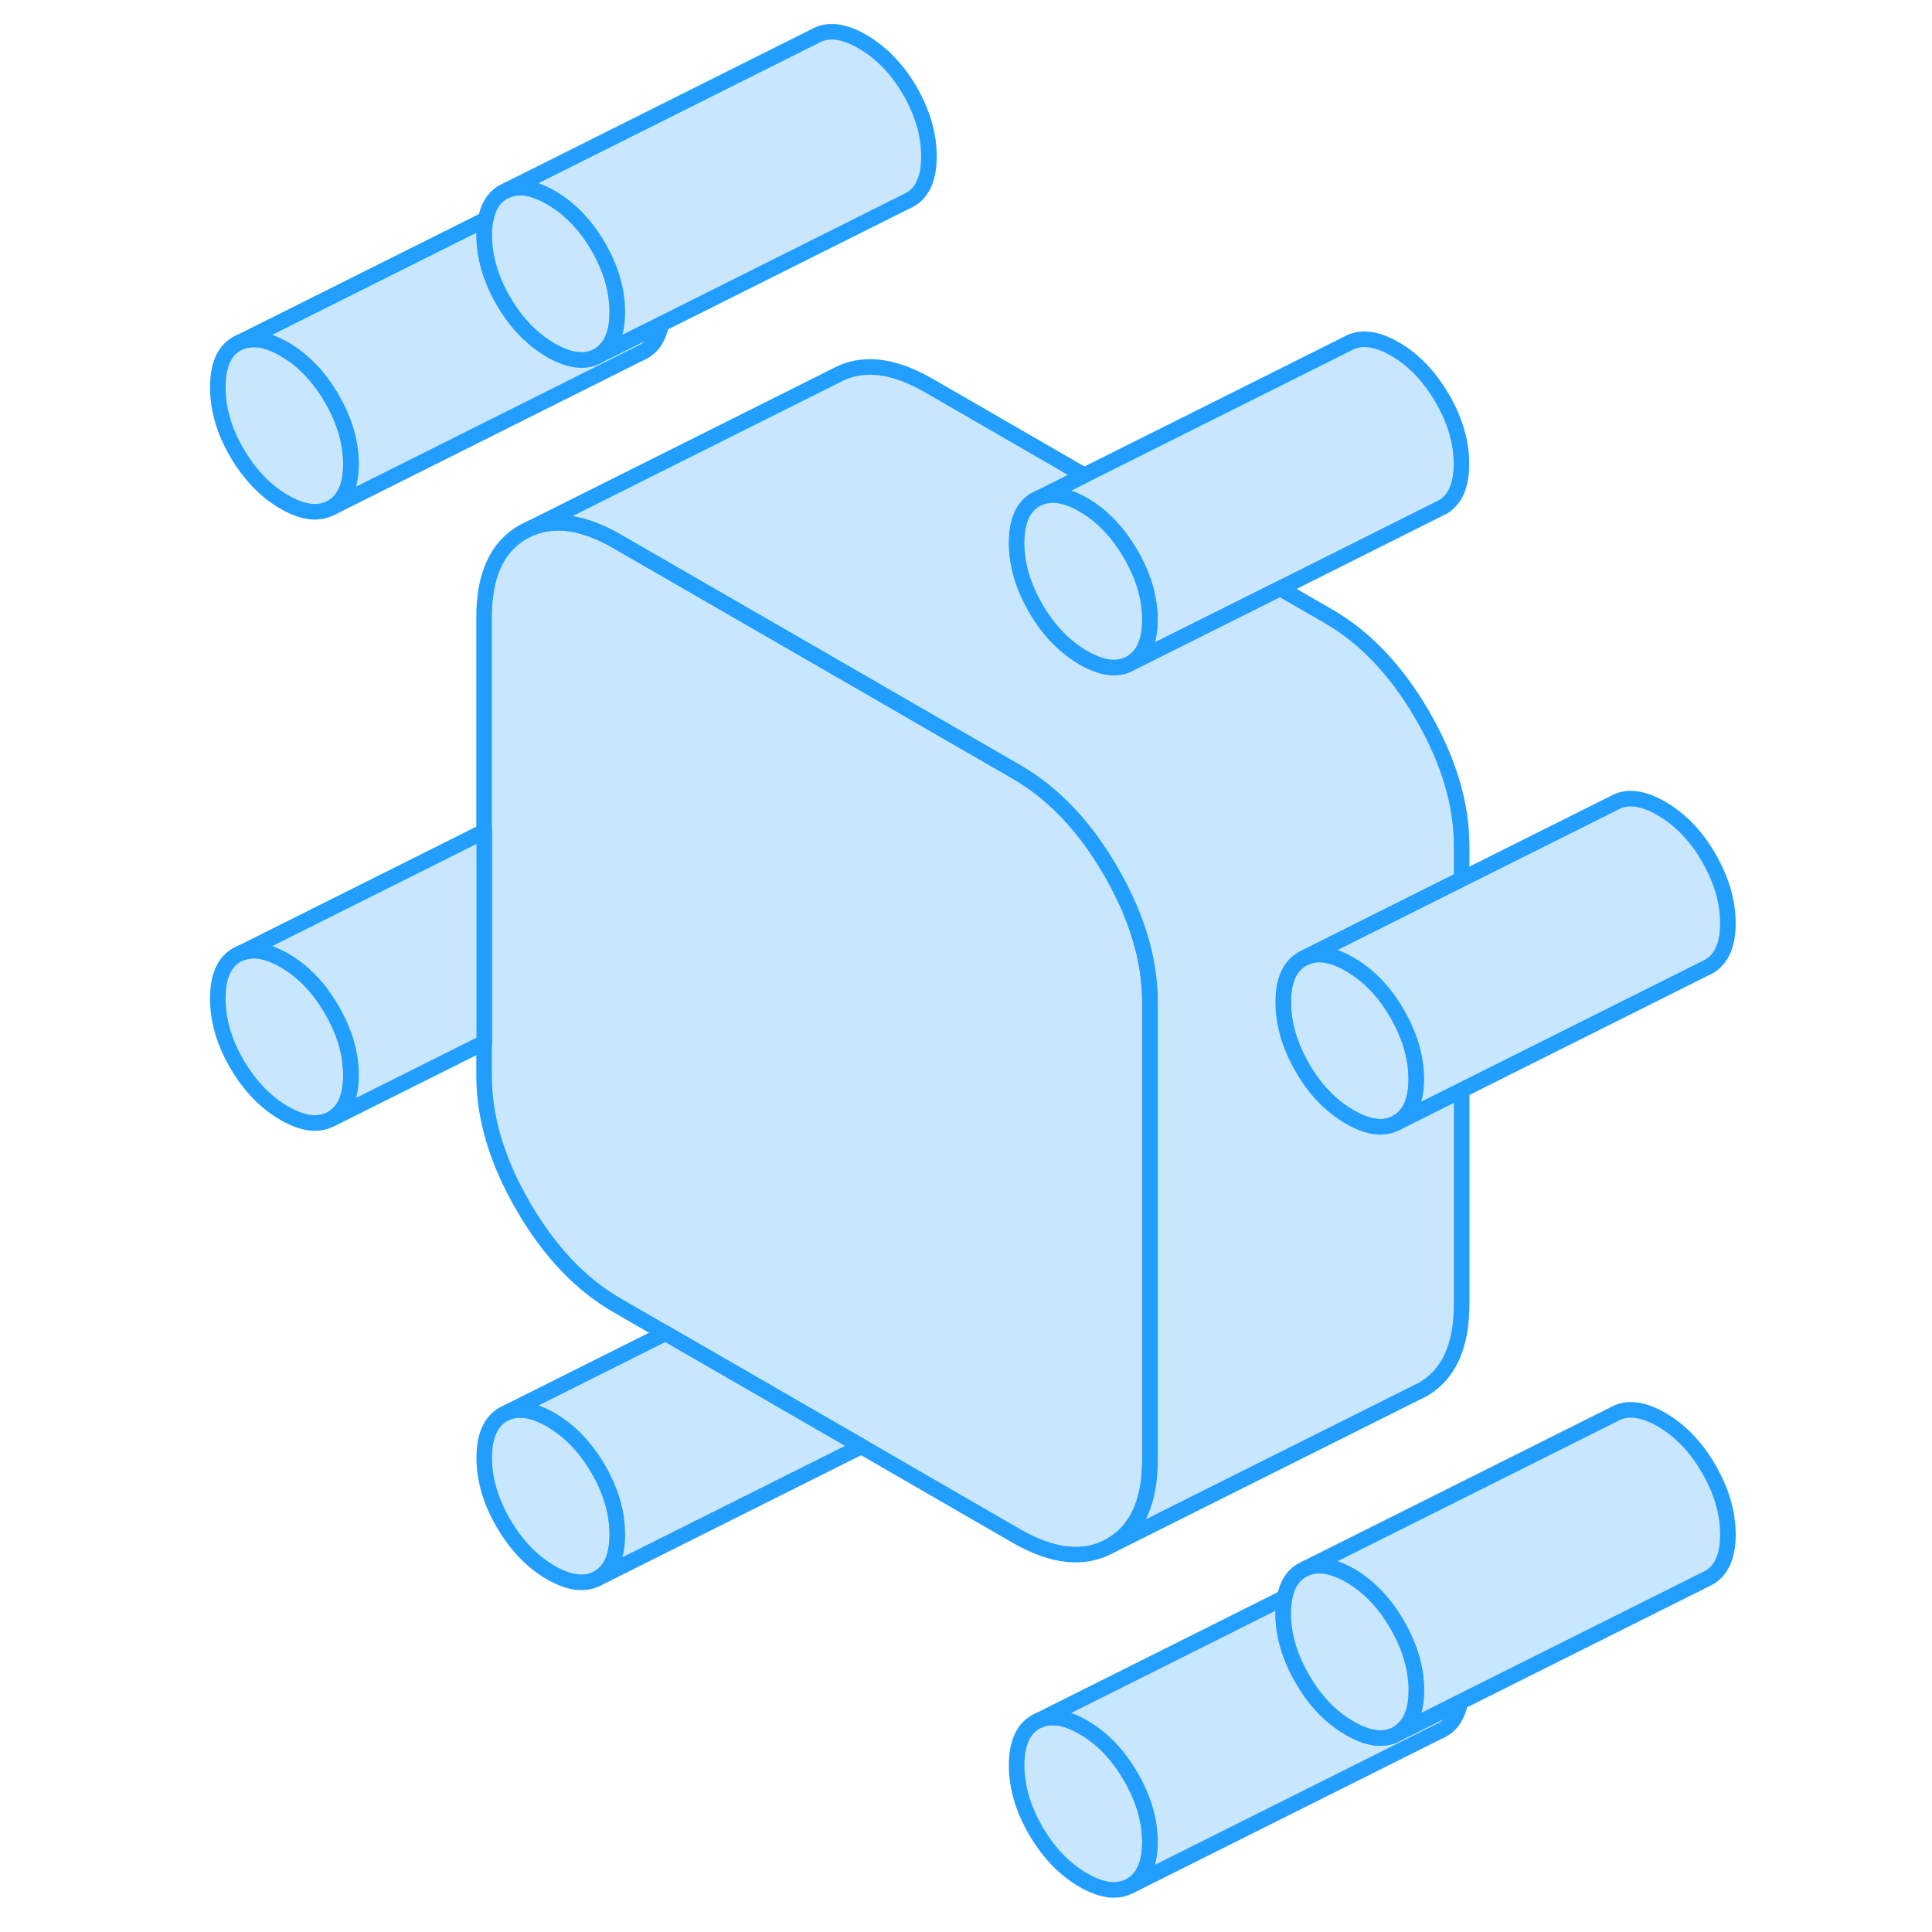 <svg width="48" height="48" viewBox="0 0 102 124" fill="#c8e7ff" xmlns="http://www.w3.org/2000/svg" stroke-width="1px" stroke-linecap="round" stroke-linejoin="round"><path d="M62.8 118.23C62.8 119.62 62.39 120.55 61.57 121.02C60.75 121.48 59.74 121.37 58.53 120.67C57.32 119.97 56.3 118.91 55.48 117.5C54.66 116.09 54.25 114.69 54.25 113.3C54.25 111.91 54.66 110.98 55.48 110.51L55.73 110.39C56.51 110.07 57.44 110.23 58.53 110.86C59.74 111.56 60.75 112.61 61.57 114.03C62.39 115.44 62.8 116.84 62.8 118.23Z" stroke="#229EFF" stroke-linejoin="round"/><path d="M28.62 98.49C28.62 99.88 28.22 100.81 27.4 101.28C26.58 101.74 25.56 101.63 24.35 100.93C23.14 100.23 22.13 99.17 21.31 97.76C20.49 96.35 20.08 94.95 20.08 93.56C20.08 92.17 20.49 91.24 21.31 90.77L21.56 90.65C22.33 90.34 23.26 90.49 24.35 91.12C25.56 91.82 26.58 92.88 27.4 94.29C28.22 95.7 28.62 97.1 28.62 98.49Z" stroke="#229EFF" stroke-linejoin="round"/><path d="M11.521 69.01C11.521 70.4 11.111 71.33 10.29 71.8C9.471 72.26 8.46 72.15 7.25 71.45C6.04 70.75 5.02 69.69 4.2 68.28C3.38 66.87 2.98 65.47 2.98 64.08C2.98 62.69 3.38 61.76 4.2 61.29L4.45 61.17C5.23 60.86 6.16 61.01 7.25 61.64C8.46 62.34 9.471 63.39 10.29 64.81C11.111 66.22 11.521 67.62 11.521 69.01Z" stroke="#229EFF" stroke-linejoin="round"/><path d="M11.521 29.78C11.521 31.17 11.111 32.1 10.29 32.57C9.471 33.03 8.46 32.92 7.25 32.22C6.04 31.52 5.02 30.46 4.2 29.05C3.38 27.64 2.98 26.24 2.98 24.85C2.98 23.46 3.38 22.53 4.2 22.06L4.45 21.94C5.23 21.63 6.16 21.78 7.25 22.41C8.46 23.11 9.471 24.17 10.29 25.58C11.111 26.99 11.521 28.39 11.521 29.78Z" stroke="#229EFF" stroke-linejoin="round"/><path d="M82.72 109.25C82.56 110.09 82.18 110.68 81.58 111.02L81.33 111.14L61.58 121.02C62.4 120.55 62.81 119.62 62.81 118.23C62.81 116.84 62.4 115.44 61.58 114.03C60.76 112.61 59.75 111.56 58.54 110.86C57.45 110.23 56.52 110.07 55.74 110.39L71.45 102.53C71.39 102.84 71.36 103.18 71.36 103.55C71.36 104.94 71.77 106.34 72.59 107.75C73.4 109.17 74.42 110.22 75.63 110.92C76.84 111.62 77.86 111.74 78.67 111.27L79.21 111L82.72 109.25Z" stroke="#229EFF" stroke-linejoin="round"/><path d="M99.902 98.49C99.902 99.87 99.492 100.8 98.672 101.27L98.422 101.39L82.722 109.24L79.212 111C79.172 110.99 79.132 110.97 79.082 110.95C79.632 110.44 79.902 109.61 79.902 108.49C79.902 107.1 79.492 105.69 78.672 104.28C77.862 102.87 76.842 101.81 75.632 101.11C75.442 101 75.252 100.91 75.072 100.83C75.032 100.81 74.992 100.79 74.952 100.78C74.142 100.44 73.442 100.4 72.842 100.65L92.592 90.77C93.402 90.3 94.422 90.42 95.632 91.11C96.842 91.81 97.862 92.87 98.672 94.28C99.492 95.69 99.902 97.1 99.902 98.49Z" stroke="#229EFF" stroke-linejoin="round"/><path d="M62.8 64.29V93.71C62.8 96.41 61.96 98.24 60.29 99.19C58.62 100.14 56.6 99.94 54.25 98.59L44.28 92.83L31.7 85.57L28.61 83.78C26.26 82.43 24.25 80.3 22.58 77.42C20.9 74.53 20.07 71.74 20.07 69.04V39.62C20.07 36.92 20.9 35.1 22.58 34.14L23.11 33.88C24.67 33.24 26.5 33.53 28.61 34.75L40.07 41.36L54.25 49.55C56.6 50.91 58.62 53.03 60.29 55.92C61.96 58.8 62.8 61.6 62.8 64.29Z" stroke="#229EFF" stroke-linejoin="round"/><path d="M79.901 69.26C79.901 70.65 79.491 71.57 78.671 72.04C77.861 72.51 76.841 72.39 75.631 71.69C74.421 70.99 73.401 69.94 72.591 68.53C71.771 67.11 71.361 65.71 71.361 64.32C71.361 62.93 71.771 62.01 72.591 61.54L72.841 61.42C73.611 61.1 74.541 61.26 75.631 61.89C76.841 62.59 77.861 63.64 78.671 65.05C79.491 66.47 79.901 67.87 79.901 69.26Z" stroke="#229EFF" stroke-linejoin="round"/><path d="M82.8 29.77C82.8 31.16 82.39 32.09 81.57 32.56L81.32 32.68L71.16 37.77L61.57 42.56C62.39 42.09 62.8 41.16 62.8 39.77C62.8 38.38 62.39 36.98 61.57 35.57C60.75 34.16 59.74 33.1 58.531 32.4C57.441 31.77 56.511 31.62 55.73 31.94L58.58 30.51L75.481 22.06C76.3 21.59 77.32 21.7 78.531 22.4C79.74 23.1 80.75 24.16 81.57 25.57C82.39 26.98 82.8 28.39 82.8 29.77Z" stroke="#229EFF" stroke-linejoin="round"/><path d="M31.441 20.8C31.281 21.64 30.901 22.23 30.301 22.57L30.051 22.69L10.301 32.57C11.121 32.1 11.531 31.17 11.531 29.78C11.531 28.39 11.121 26.99 10.301 25.58C9.481 24.17 8.471 23.11 7.261 22.41C6.171 21.78 5.241 21.63 4.461 21.94L20.181 14.08C20.111 14.39 20.081 14.73 20.081 15.1C20.081 16.49 20.491 17.89 21.311 19.31C22.131 20.72 23.141 21.77 24.351 22.47C25.561 23.17 26.581 23.29 27.401 22.82L27.931 22.55L31.441 20.8Z" stroke="#229EFF" stroke-linejoin="round"/><path d="M71.361 64.32C71.361 65.71 71.771 67.11 72.591 68.53C73.401 69.94 74.421 70.99 75.631 71.69C76.841 72.39 77.861 72.51 78.671 72.04L82.811 69.97V83.71C82.811 86.41 81.971 88.24 80.301 89.19L79.771 89.45L60.301 99.19C61.971 98.24 62.811 96.41 62.811 93.71V64.29C62.811 61.6 61.971 58.8 60.301 55.92C58.631 53.03 56.611 50.91 54.261 49.55L40.081 41.36L28.621 34.75C26.511 33.53 24.681 33.24 23.121 33.88L42.591 24.14C44.261 23.19 46.271 23.39 48.621 24.75L58.591 30.51L55.741 31.94L55.491 32.06C54.671 32.52 54.261 33.45 54.261 34.84C54.261 36.23 54.671 37.63 55.491 39.04C56.311 40.46 57.331 41.51 58.541 42.21C59.751 42.91 60.761 43.03 61.581 42.56L71.171 37.77L74.261 39.55C76.611 40.91 78.631 43.03 80.301 45.92C81.971 48.8 82.811 51.6 82.811 54.29V56.43L72.841 61.42L72.591 61.54C71.771 62.01 71.361 62.93 71.361 64.32Z" stroke="#229EFF" stroke-linejoin="round"/><path d="M28.621 98.49C28.621 97.1 28.221 95.7 27.401 94.29C26.581 92.88 25.561 91.82 24.351 91.12C23.261 90.49 22.331 90.34 21.561 90.65L31.711 85.57L44.291 92.83L27.401 101.28C28.221 100.81 28.621 99.88 28.621 98.49Z" stroke="#229EFF" stroke-linejoin="round"/><path d="M20.081 53.36V66.91L10.301 71.8C11.121 71.33 11.531 70.4 11.531 69.01C11.531 67.62 11.121 66.22 10.301 64.81C9.481 63.39 8.471 62.34 7.261 61.64C6.171 61.01 5.241 60.86 4.461 61.17L20.081 53.36Z" stroke="#229EFF" stroke-linejoin="round"/><path d="M28.62 20.04C28.62 21.17 28.35 21.99 27.81 22.51C27.69 22.63 27.55 22.73 27.4 22.82C26.58 23.29 25.56 23.17 24.35 22.47C23.14 21.77 22.13 20.72 21.31 19.31C20.49 17.89 20.08 16.49 20.08 15.1C20.08 14.73 20.11 14.39 20.18 14.08C20.33 13.25 20.71 12.66 21.31 12.32L21.56 12.2C22.17 11.95 22.87 11.99 23.67 12.33C23.71 12.35 23.75 12.36 23.79 12.38C23.97 12.46 24.16 12.56 24.35 12.67C25.56 13.37 26.58 14.42 27.4 15.83C28.22 17.25 28.62 18.65 28.62 20.04Z" stroke="#229EFF" stroke-linejoin="round"/><path d="M48.621 10.04C48.621 11.43 48.221 12.35 47.401 12.82L47.151 12.94L31.441 20.8L27.93 22.55C27.93 22.55 27.851 22.52 27.811 22.51C28.351 21.99 28.621 21.17 28.621 20.04C28.621 18.65 28.221 17.25 27.401 15.83C26.581 14.42 25.561 13.37 24.351 12.67C24.161 12.56 23.971 12.46 23.791 12.38C23.751 12.36 23.711 12.35 23.671 12.33C22.871 11.99 22.171 11.95 21.561 12.2L41.31 2.32C42.13 1.85 43.141 1.97 44.351 2.67C45.561 3.37 46.581 4.42 47.401 5.83C48.221 7.25 48.621 8.65 48.621 10.04Z" stroke="#229EFF" stroke-linejoin="round"/><path d="M62.8 39.77C62.8 41.16 62.39 42.09 61.57 42.56C60.75 43.03 59.74 42.91 58.53 42.21C57.32 41.51 56.3 40.46 55.48 39.04C54.66 37.63 54.25 36.23 54.25 34.84C54.25 33.45 54.66 32.52 55.48 32.06L55.73 31.94C56.51 31.62 57.44 31.77 58.53 32.4C59.74 33.1 60.75 34.16 61.57 35.57C62.39 36.98 62.8 38.39 62.8 39.77Z" stroke="#229EFF" stroke-linejoin="round"/><path d="M99.9 59.26C99.9 60.65 99.49 61.57 98.67 62.04L98.42 62.16L82.81 69.97L78.67 72.04C79.49 71.57 79.9 70.65 79.9 69.26C79.9 67.87 79.49 66.47 78.67 65.05C77.86 63.64 76.84 62.59 75.63 61.89C74.54 61.26 73.61 61.1 72.84 61.42L82.81 56.43L92.59 51.54C93.4 51.07 94.42 51.19 95.63 51.89C96.84 52.59 97.86 53.64 98.67 55.05C99.49 56.47 99.9 57.87 99.9 59.26Z" stroke="#229EFF" stroke-linejoin="round"/><path d="M79.901 108.49C79.901 109.61 79.631 110.44 79.081 110.95C78.961 111.08 78.821 111.18 78.671 111.27C77.861 111.74 76.841 111.62 75.631 110.92C74.421 110.22 73.401 109.17 72.591 107.75C71.771 106.34 71.361 104.94 71.361 103.55C71.361 103.18 71.391 102.84 71.451 102.53C71.611 101.69 71.991 101.11 72.591 100.77L72.841 100.65C73.441 100.4 74.141 100.44 74.951 100.78C74.991 100.79 75.031 100.81 75.071 100.83C75.251 100.91 75.441 101 75.631 101.11C76.841 101.81 77.861 102.87 78.671 104.28C79.491 105.69 79.901 107.1 79.901 108.49Z" stroke="#229EFF" stroke-linejoin="round"/></svg>